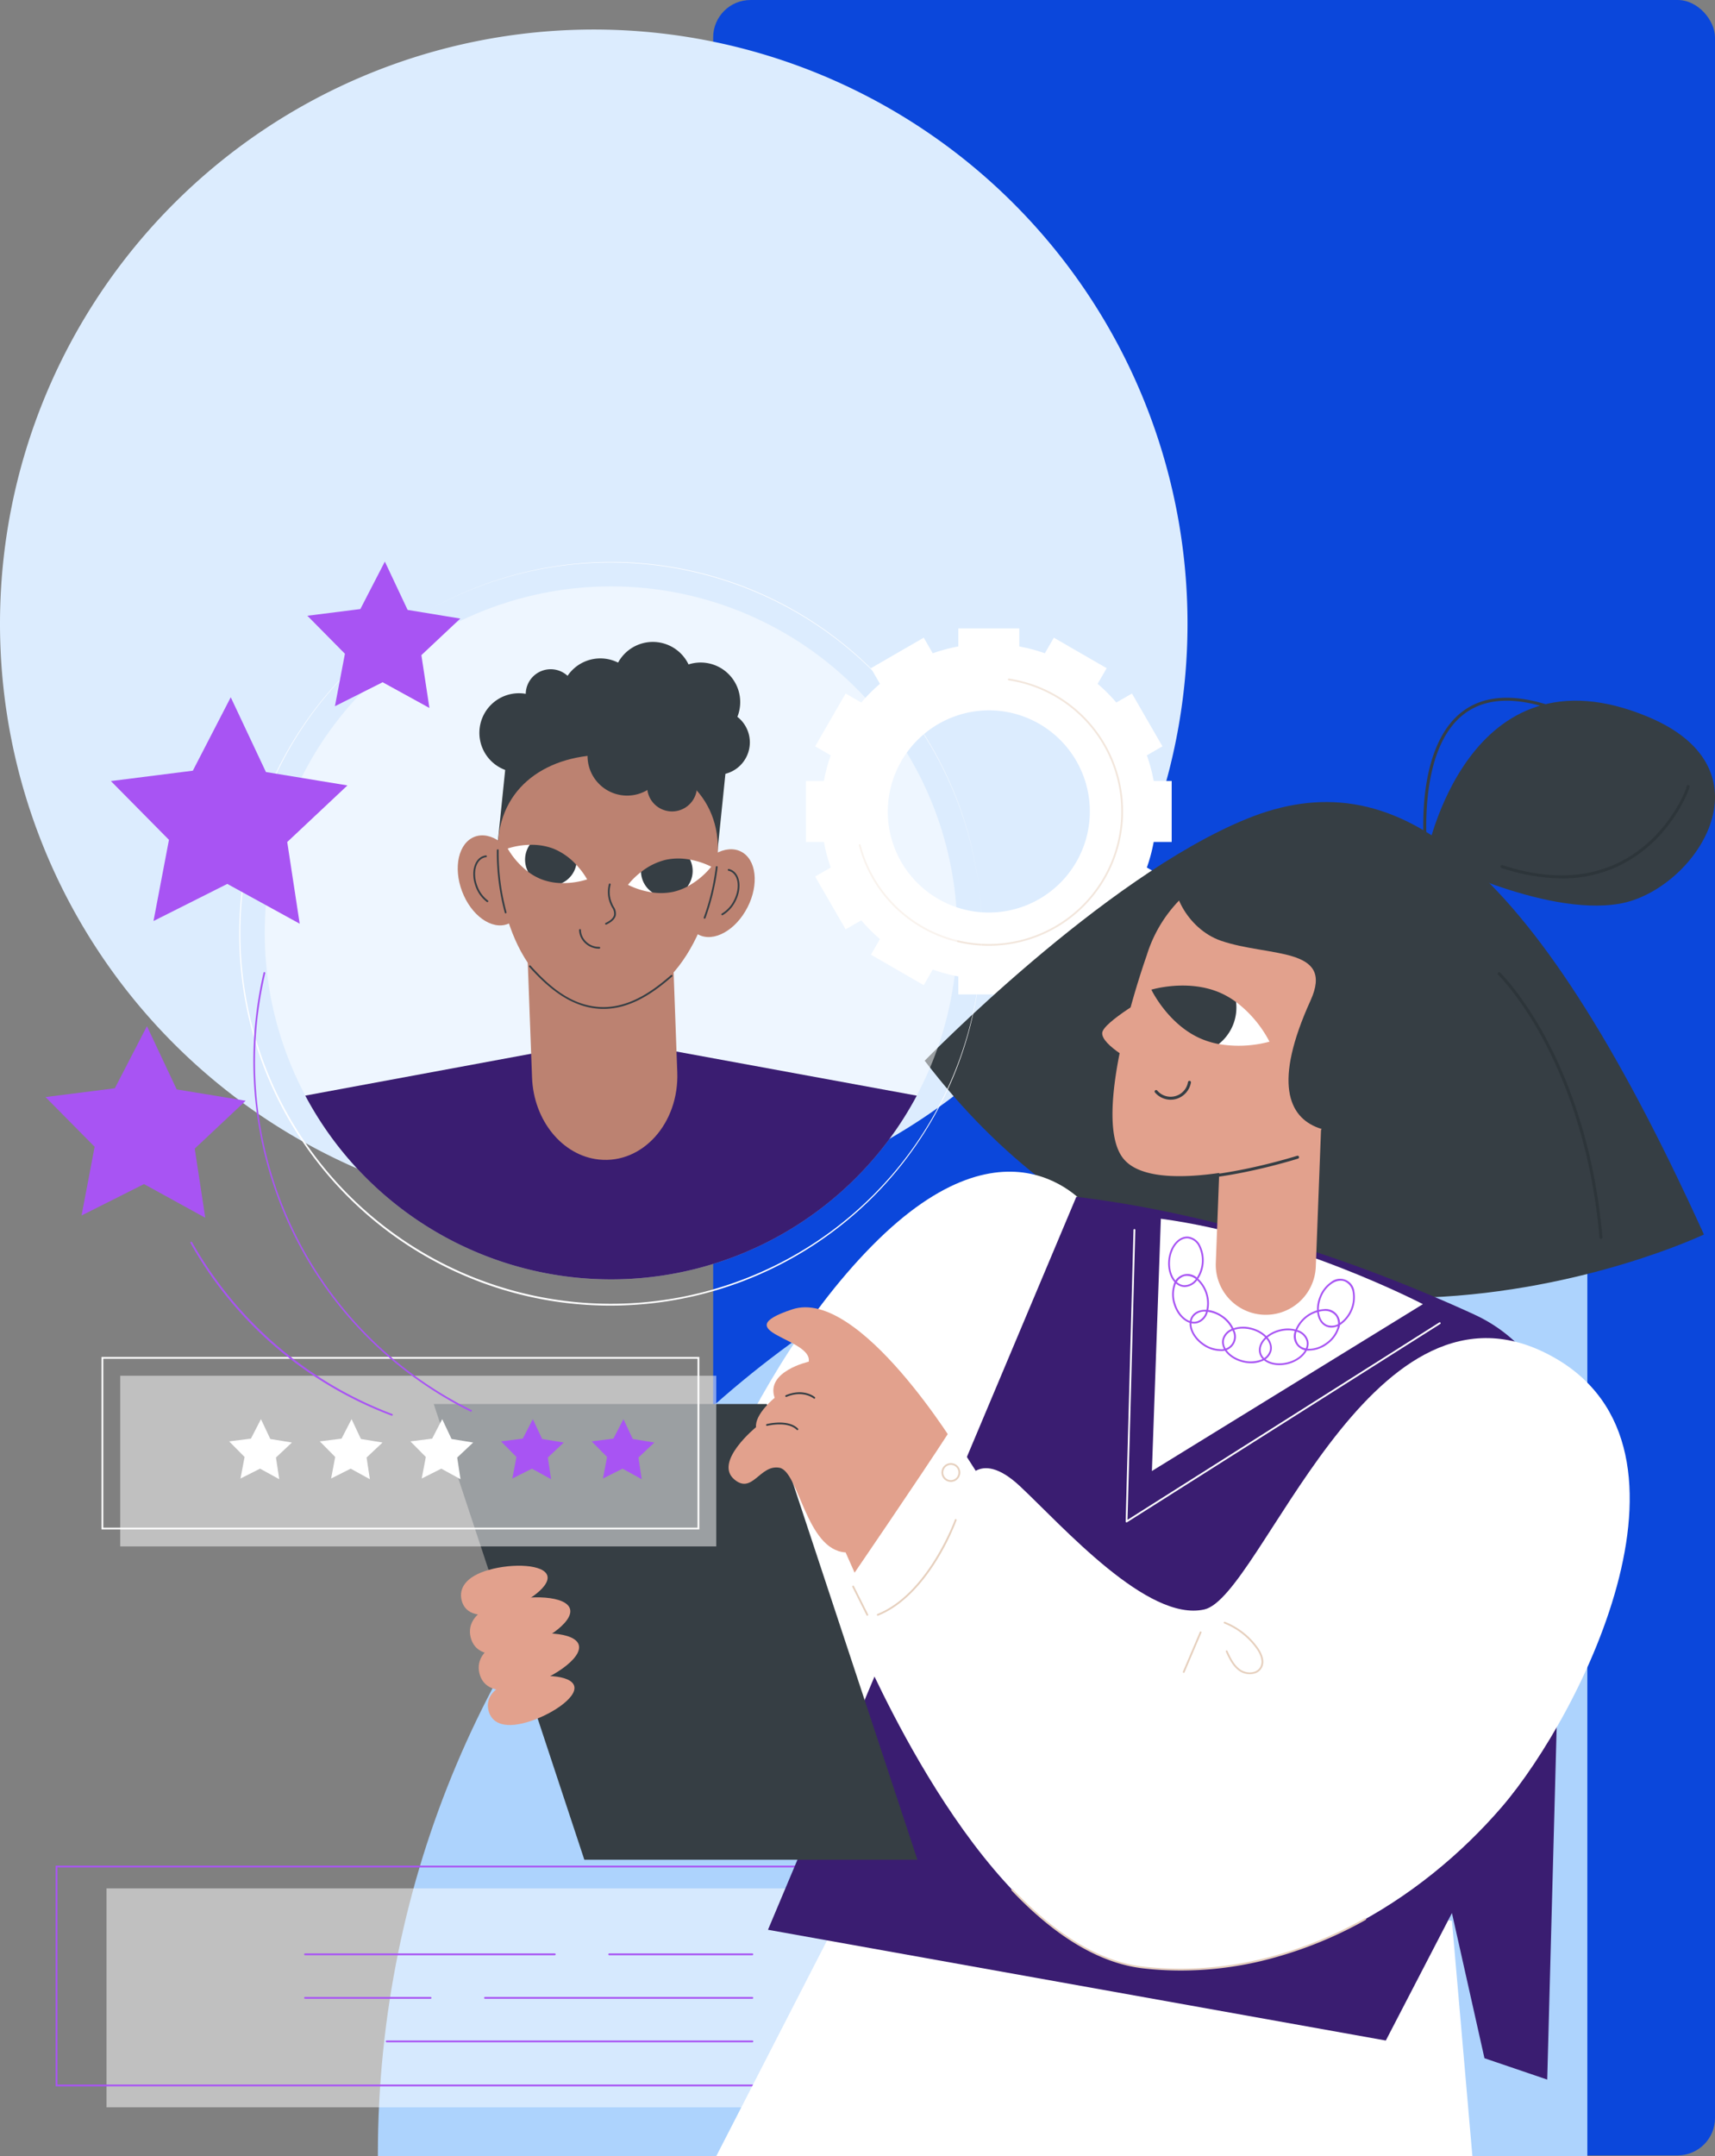 <svg xmlns="http://www.w3.org/2000/svg" xmlns:xlink="http://www.w3.org/1999/xlink" width="505" height="634.522" viewBox="0 0 505 634.522">
  <rect x="0" y="0" width="505" height="634.522" fill="#808080" stroke="none"/>
  <defs>
    <clipPath id="clip-path">
      <rect id="Rectángulo_382668" data-name="Rectángulo 382668" width="248.63" height="64.424" fill="none"/>
    </clipPath>
    <clipPath id="clip-path-2">
      <rect id="Rectángulo_382670" data-name="Rectángulo 382670" width="175.508" height="50.235" fill="none"/>
    </clipPath>
    <clipPath id="clip-path-3">
      <rect id="Rectángulo_382671" data-name="Rectángulo 382671" width="203.934" height="203.936" fill="none"/>
    </clipPath>
  </defs>
  <g id="Grupo_1073438" data-name="Grupo 1073438" transform="translate(-915 -5857)">
    <g id="Grupo_1073410" data-name="Grupo 1073410" transform="translate(915 5861.908)">
      <g id="Grupo_1073235" data-name="Grupo 1073235" transform="translate(0 0)">
        <rect id="Rectángulo_382613" data-name="Rectángulo 382613" width="295" height="634.302" rx="11" transform="translate(210 -4.907)" fill="#0b47db"/>
      </g>
    </g>
    <g id="Grupo_1073437" data-name="Grupo 1073437" transform="translate(926.5 6007)">
      <g id="Grupo_1074271" data-name="Grupo 1074271">
        <g id="Grupo_1073435" data-name="Grupo 1073435" transform="translate(0.001)">
          <g id="Grupo_1074272" data-name="Grupo 1074272">
            <path id="Trazado_823454" data-name="Trazado 823454" d="M33.906,174.839A174.839,174.839,0,1,0,208.745,0,174.839,174.839,0,0,0,33.906,174.839" transform="translate(-45.407 -141.308)" fill="#dcecfe"/>
            <path id="Trazado_823455" data-name="Trazado 823455" d="M141.962,1009.474H241.6l191.1-15.4,31.55,15.4H498.1V713.993H436.929c-162.906,0-294.967,132.061-294.967,294.968Z" transform="translate(-42.192 -524.952)" fill="#add3fd"/>
            <g id="Grupo_1073427" data-name="Grupo 1073427" transform="translate(19.864 405.734)" opacity="0.5">
              <g id="Grupo_1073426" data-name="Grupo 1073426">
                <g id="Grupo_1073425" data-name="Grupo 1073425" clip-path="url(#clip-path)">
                  <rect id="Rectángulo_382667" data-name="Rectángulo 382667" width="248.629" height="64.424" transform="translate(0.001 0)" fill="#fff"/>
                </g>
              </g>
            </g>
            <path id="Trazado_823456" data-name="Trazado 823456" d="M904.41,1572.05h249.158V1507.1H904.41Zm248.629-.53h-248.1v-63.9h248.1Z" transform="translate(-899.526 -1108.068)" fill="#a854f3"/>
            <path id="Trazado_823457" data-name="Trazado 823457" d="M1289.619,1605.223h73.527a.265.265,0,1,0,0-.53h-73.527a.265.265,0,1,0,0,.53" transform="translate(-1211.29 -1179.825)" fill="#a854f3"/>
            <path id="Trazado_823458" data-name="Trazado 823458" d="M1069.9,1605.223h42.137a.265.265,0,0,0,0-.53H1069.9a.265.265,0,1,0,0,.53" transform="translate(-902.011 -1179.825)" fill="#a854f3"/>
            <path id="Trazado_823459" data-name="Trazado 823459" d="M1427.746,1653.615H1464.7a.265.265,0,1,0,0-.53h-36.956a.265.265,0,1,0,0,.53" transform="translate(-1349.416 -1215.404)" fill="#a854f3"/>
            <path id="Trazado_823460" data-name="Trazado 823460" d="M1069.9,1653.615h78.708a.265.265,0,0,0,0-.53H1069.9a.265.265,0,1,0,0,.53" transform="translate(-938.582 -1215.404)" fill="#a854f3"/>
            <path id="Trazado_823461" data-name="Trazado 823461" d="M1069.9,1702.008H1177.55a.265.265,0,1,0,0-.529H1069.9a.265.265,0,1,0,0,.529" transform="translate(-967.52 -1250.985)" fill="#a854f3"/>
            <path id="Trazado_823462" data-name="Trazado 823462" d="M604.226,176.826h5.3a49.092,49.092,0,0,1,2.014-7.528l-4.591-2.651L615.93,151.1l4.6,2.657a49.676,49.676,0,0,1,5.507-5.507l-2.656-4.6,15.548-8.977,2.651,4.591a49,49,0,0,1,7.529-2.014v-5.3h17.953v5.3a49.015,49.015,0,0,1,7.529,2.014l2.65-4.591,15.548,8.977-2.656,4.6a49.666,49.666,0,0,1,5.507,5.507l4.6-2.657,8.977,15.548-4.591,2.651a49.029,49.029,0,0,1,2.014,7.528h5.3v17.953h-5.3a49.024,49.024,0,0,1-2.014,7.529l4.591,2.651-8.977,15.548-4.6-2.657a49.689,49.689,0,0,1-5.507,5.507l2.656,4.6-15.548,8.976h0l-2.65-4.591a49.02,49.02,0,0,1-7.529,2.014v5.3H649.108v-5.3a49.01,49.01,0,0,1-7.529-2.014l-2.65,4.591h0l-15.548-8.976,2.656-4.6a49.7,49.7,0,0,1-5.507-5.507l-4.6,2.657-8.977-15.548,4.591-2.651a49.086,49.086,0,0,1-2.014-7.529h-5.3Zm24.124,9.95a29.751,29.751,0,1,0,30.709-30.709,29.858,29.858,0,0,0-30.709,30.709" transform="translate(-378.423 -97.01)" fill="#fff"/>
            <path id="Trazado_823463" data-name="Trazado 823463" d="M696.6,266.325a39.54,39.54,0,0,0,5.92-78.633.265.265,0,0,0-.079.524,39.011,39.011,0,1,1-43.6,48.4.265.265,0,0,0-.513.133A39.528,39.528,0,0,0,696.6,266.325" transform="translate(-416.936 -137.995)" fill="#f2e6dc"/>
            <path id="Trazado_823464" data-name="Trazado 823464" d="M241.755,452.191S102.06,518.632,12.3,401.048c0,0,52.476-53.947,94.851-71.189s82.525,7.728,134.6,122.331" transform="translate(248.486 -238.895)" fill="#363e44"/>
            <path id="Trazado_823465" data-name="Trazado 823465" d="M319.537,1464.634l-49.715,96.736H492.47l-6.023-69.233Z" transform="translate(-70.41 -1076.849)" fill="#fff"/>
            <path id="Trazado_823466" data-name="Trazado 823466" d="M820.289,747.118s-22.913-31.484-64.3,10.477S694.7,868.938,694.7,868.938l63,24.233Z" transform="translate(-510.722 -540.97)" fill="#fff"/>
            <path id="Trazado_823467" data-name="Trazado 823467" d="M376.033,798.407C349.67,786.3,306.267,769.461,258.743,763.72l-90.795,215.7,181.93,32.595,19.468-37.516,9.578,42.721,18.481,6.289,4.937-184.009a45.2,45.2,0,0,0-26.309-41.088" transform="translate(46.69 -561.513)" fill="#3a1d71"/>
            <path id="Trazado_823468" data-name="Trazado 823468" d="M404.662,813.218s-38.069-19.869-77.161-25.141l-2.635,74.244Z" transform="translate(2.823 -579.421)" fill="#fff"/>
            <path id="Trazado_823469" data-name="Trazado 823469" d="M931.368,1128.153h98.08L985.1,994.034h-98.08Z" transform="translate(-770.802 -730.848)" fill="#363e44"/>
            <path id="Trazado_823470" data-name="Trazado 823470" d="M1276.721,1297.491c-6.976,1.969-8.931,5.5-8.092,8.948s4.156,5.491,11.132,3.522,14.969-7.208,14.129-10.652-10.194-3.787-17.169-1.818" transform="translate(-1136.294 -953.075)" fill="#e2a18d"/>
            <path id="Trazado_823471" data-name="Trazado 823471" d="M1272.88,1250.357c-8.084,2.281-10.351,6.379-9.378,10.37s4.817,6.364,12.9,4.082,17.349-8.355,16.376-12.346-11.815-4.389-19.9-2.107" transform="translate(-1133.828 -918.28)" fill="#e2a18d"/>
            <path id="Trazado_823472" data-name="Trazado 823472" d="M1309.632,1187.432c-6.975,1.969-10.292-.079-11.131-3.522s1.116-6.979,8.092-8.948,16.33-1.625,17.17,1.818-7.154,8.683-14.13,10.652" transform="translate(-1174.074 -862.988)" fill="#e2a18d"/>
            <path id="Trazado_823473" data-name="Trazado 823473" d="M1286.171,1224.74c-8.085,2.282-11.929-.091-12.9-4.082s1.293-8.089,9.378-10.37,18.927-1.884,19.9,2.107-8.292,10.064-16.377,12.345" transform="translate(-1146.182 -888.82)" fill="#e2a18d"/>
            <path id="Trazado_823474" data-name="Trazado 823474" d="M125.513,964.079s4.005-11.549,16.637.309,37.544,40.008,54.236,36.215S244.6,899.56,296.553,924.981s10.782,106.593-12.559,133.723-62.014,52.232-105.578,47.27-77.6-82.585-82.337-92.3c-8.511-17.45,29.433-49.6,29.433-49.6" transform="translate(146.749 -676.966)" fill="#fff"/>
            <path id="Trazado_823475" data-name="Trazado 823475" d="M437.937,1557.056a102.582,102.582,0,0,0,23.371-2.731,120.267,120.267,0,0,0,31.005-12.16.265.265,0,1,0-.258-.463c-21.105,11.742-43.645,16.652-65.185,14.2-12.526-1.427-25.456-9.085-38.43-22.761a.265.265,0,1,0-.384.364c13.062,13.769,26.1,21.481,38.754,22.922a98.253,98.253,0,0,0,11.126.63" transform="translate(-101.676 -1127.155)" fill="#e6d0be"/>
            <path id="Trazado_823476" data-name="Trazado 823476" d="M907.962,929.135s-29.386-48.592-49.233-42.01,6.118,8.452,4.865,15.4c0,0-12.771,2.844-10.026,10.621,0,0-5.88,4.8-5.487,8.645,0,0-12.593,10.233-6.352,15.418,5.317,4.416,7.476-4.511,13.242-3.475s7.826,24.2,19.487,24.915l7.773,17.476s27.681-30.825,25.732-46.991" transform="translate(-636.962 -651.793)" fill="#e2a18d"/>
            <path id="Trazado_823477" data-name="Trazado 823477" d="M1028.742,1016.879a.265.265,0,0,0,.187-.453c-2.915-2.9-8.964-1.4-9.22-1.329a.265.265,0,0,0,.131.513c.06-.015,6.014-1.494,8.716,1.192a.264.264,0,0,0,.187.077" transform="translate(-805.44 -746.005)" fill="#363e44"/>
            <path id="Trazado_823478" data-name="Trazado 823478" d="M1009.287,982.867a.265.265,0,0,0,.171-.467c-.134-.113-3.343-2.745-8.576-.548a.265.265,0,0,0,.2.488c4.922-2.066,8,.439,8.031.464a.265.265,0,0,0,.17.062" transform="translate(-781.01 -721.25)" fill="#363e44"/>
            <path id="Trazado_823479" data-name="Trazado 823479" d="M849.7,1023.609l8.1,12.65s-13.122,33.16-31.077,44.3l-6.551-13.055s20.5-29.928,29.53-43.9" transform="translate(-581.457 -752.592)" fill="#fff"/>
            <path id="Trazado_823480" data-name="Trazado 823480" d="M843.718,1150.354a.255.255,0,0,0,.1-.019c7.862-3.135,13.723-10.6,17.257-16.312a70.438,70.438,0,0,0,5.837-11.744.265.265,0,0,0-.5-.179c-.078.218-7.989,21.84-22.792,27.743a.265.265,0,0,0,.1.51" transform="translate(-596.745 -824.877)" fill="#e6d0be"/>
            <path id="Trazado_823481" data-name="Trazado 823481" d="M510.01,1251.464a5,5,0,0,0,1.214-.146,3.542,3.542,0,0,0,2.349-1.738c1.143-2.121-.245-4.636-1.174-5.947a21.753,21.753,0,0,0-9.694-7.584.265.265,0,0,0-.193.493,21.223,21.223,0,0,1,9.456,7.4c.858,1.211,2.147,3.521,1.14,5.39a3.059,3.059,0,0,1-2.012,1.476,4.857,4.857,0,0,1-3.75-.652c-1.938-1.285-3.019-3.633-3.888-5.52a.265.265,0,1,0-.481.221c.9,1.948,2.013,4.373,4.076,5.74a5.425,5.425,0,0,0,2.957.87" transform="translate(-153.51 -908.771)" fill="#e6d0be"/>
            <path id="Trazado_823482" data-name="Trazado 823482" d="M571.309,1258.944a.265.265,0,0,0,.243-.161l4.977-11.669a.265.265,0,0,0-.487-.208l-4.977,11.669a.265.265,0,0,0,.244.369" transform="translate(-234.244 -916.649)" fill="#e6d0be"/>
            <path id="Trazado_823483" data-name="Trazado 823483" d="M842.133,1065.223a2.77,2.77,0,1,0-2.77-2.77,2.773,2.773,0,0,0,2.77,2.77m0-5.01a2.24,2.24,0,1,1-2.241,2.24,2.243,2.243,0,0,1,2.241-2.24" transform="translate(-573.639 -779.115)" fill="#e6d0be"/>
            <path id="Trazado_823484" data-name="Trazado 823484" d="M946.2,1204.793a.265.265,0,0,0,.237-.384l-4.162-8.295a.265.265,0,1,0-.473.237l4.162,8.295a.265.265,0,0,0,.237.146" transform="translate(-702.316 -879.316)" fill="#e6d0be"/>
            <path id="Trazado_823485" data-name="Trazado 823485" d="M404.621,869.256a5.205,5.205,0,0,0,2.826-.926,9.859,9.859,0,0,0,3.952-9.669,4.229,4.229,0,0,0-6.884-2.813,9.255,9.255,0,0,0-3.361,4.268c-1.551,3.8-.648,7.77,2.014,8.858a3.826,3.826,0,0,0,1.454.282m-1.354-.527h0Zm4.075-13.277a3.293,3.293,0,0,1,1.252.242,4.067,4.067,0,0,1,2.287,3.081,9.335,9.335,0,0,1-3.724,9.112,4.068,4.068,0,0,1-3.79.6c-2.392-.977-3.165-4.642-1.724-8.167a8.725,8.725,0,0,1,3.16-4.025,4.686,4.686,0,0,1,2.538-.839" transform="translate(-24.085 -628.567)" fill="#a854f3"/>
            <path id="Trazado_823486" data-name="Trazado 823486" d="M421.777,900.737a9.151,9.151,0,0,0,5.31-1.9,9.259,9.259,0,0,0,3.307-4.311,4.229,4.229,0,0,0-4.426-5.977,9.859,9.859,0,0,0-8.394,6.216,4.2,4.2,0,0,0,4.2,5.974m4.42-11.663a3.987,3.987,0,0,1,3.339,1.459,4.067,4.067,0,0,1,.357,3.821,8.727,8.727,0,0,1-3.12,4.056c-3.062,2.267-6.8,2.421-8.34.345a4.066,4.066,0,0,1-.357-3.82,9.333,9.333,0,0,1,7.911-5.858c.071,0,.142,0,.211,0" transform="translate(-47.698 -653.288)" fill="#a854f3"/>
            <path id="Trazado_823487" data-name="Trazado 823487" d="M458.037,920.9a10.264,10.264,0,0,0,2.6-.342c3.967-1.042,6.6-4.152,5.869-6.933a4.575,4.575,0,0,0-3.087-3.034,9.259,9.259,0,0,0-5.431-.122c-3.966,1.042-6.6,4.152-5.869,6.933.568,2.161,3,3.5,5.919,3.5m2.57-10.248a7.746,7.746,0,0,1,2.631.436,4.066,4.066,0,0,1,2.755,2.671c.656,2.5-1.807,5.319-5.492,6.286s-7.215-.279-7.872-2.778,1.807-5.32,5.492-6.287a9.816,9.816,0,0,1,2.486-.329m-8.234,6.683h0Z" transform="translate(-92.802 -669.155)" fill="#a854f3"/>
            <path id="Trazado_823488" data-name="Trazado 823488" d="M501.4,918.884a8.366,8.366,0,0,0,2.978-.52,4.577,4.577,0,0,0,3.031-3.09c.679-2.794-2.01-5.856-5.995-6.825a9.257,9.257,0,0,0-5.428.221,4.576,4.576,0,0,0-3.031,3.09c-.679,2.794,2.01,5.856,5.995,6.825a10.379,10.379,0,0,0,2.45.3m-2.437-10.206a9.873,9.873,0,0,1,2.326.285c3.7.9,6.216,3.675,5.606,6.185a4.065,4.065,0,0,1-2.706,2.72,8.724,8.724,0,0,1-5.114.2c-3.7-.9-6.216-3.675-5.606-6.185a4.066,4.066,0,0,1,2.706-2.72,7.819,7.819,0,0,1,2.788-.486" transform="translate(-144.502 -667.702)" fill="#a854f3"/>
            <path id="Trazado_823489" data-name="Trazado 823489" d="M542.068,901.416a4.218,4.218,0,0,0,4.211-6.057,9.252,9.252,0,0,0-3.385-4.25c-3.34-2.38-7.415-2.411-9.083-.069s-.31,6.184,3.03,8.564a9.258,9.258,0,0,0,5.122,1.812h.1m-4.4-11.592a9.323,9.323,0,0,1,8.114,5.715,3.706,3.706,0,0,1-3.81,5.347,8.724,8.724,0,0,1-4.823-1.714c-3.1-2.21-4.406-5.721-2.907-7.825a4.049,4.049,0,0,1,3.425-1.523" transform="translate(-194.293 -653.846)" fill="#a854f3"/>
            <path id="Trazado_823490" data-name="Trazado 823490" d="M569.22,864.149a3.734,3.734,0,0,0,1.064-.154,4.577,4.577,0,0,0,2.934-3.182,9.857,9.857,0,0,0-2.972-10.013,4.228,4.228,0,0,0-7.129,2.116,9.258,9.258,0,0,0,.051,5.432c1.019,3.433,3.582,5.8,6.052,5.8m-2.091-14.04a4.5,4.5,0,0,1,2.785,1.1,9.334,9.334,0,0,1,2.8,9.437,4.067,4.067,0,0,1-2.581,2.839c-2.48.735-5.374-1.638-6.458-5.29a8.727,8.727,0,0,1-.055-5.118,4.067,4.067,0,0,1,2.581-2.839,3.263,3.263,0,0,1,.928-.133" transform="translate(-229.095 -624.639)" fill="#a854f3"/>
            <path id="Trazado_823491" data-name="Trazado 823491" d="M573.513,822.755a4.694,4.694,0,0,0,3.559-1.88,9.858,9.858,0,0,0,.96-10.4,4.576,4.576,0,0,0-3.5-2.548c-2.858-.264-5.5,2.843-5.878,6.927s1.646,7.621,4.51,7.886c.116.011.232.016.347.016m.972-14.3a4.066,4.066,0,0,1,3.086,2.28,9.334,9.334,0,0,1-.905,9.8,4.068,4.068,0,0,1-3.451,1.676c-2.573-.238-4.381-3.517-4.031-7.31s2.729-6.685,5.3-6.448" transform="translate(-236.138 -594.004)" fill="#a854f3"/>
            <path id="Trazado_823492" data-name="Trazado 823492" d="M305.39,885.858a.266.266,0,0,0,.142-.041l92.221-58.358a.265.265,0,0,0-.284-.448l-91.8,58.092,2.3-85.312a.265.265,0,0,0-.529-.014l-2.314,85.808a.264.264,0,0,0,.265.272" transform="translate(14.836 -587.834)" fill="#fff"/>
            <path id="Trazado_823493" data-name="Trazado 823493" d="M0,257.958s11.943-63.31,65.39-40.907c37.6,15.758,13.462,51.136-8.444,54.95C34.353,275.934,0,257.958,0,257.958" transform="translate(408.482 -156.055)" fill="#363e44"/>
            <path id="Trazado_823494" data-name="Trazado 823494" d="M146.161,255.629l.867-.109c-.039-.313-3.763-31.442,11.17-42.069,7.816-5.563,19.408-4.616,34.452,2.814l.387-.784c-15.355-7.584-27.247-8.507-35.347-2.742-8.048,5.729-10.751,17.106-11.6,25.642a86.928,86.928,0,0,0,.073,17.248" transform="translate(261.887 -153.672)" fill="#363e44"/>
            <path id="Trazado_823495" data-name="Trazado 823495" d="M155.61,592.5l.038,0a.437.437,0,0,0,.4-.473c-2.385-27.4-10.433-47.1-16.764-58.8-6.87-12.7-13.275-19-13.339-19.065a.437.437,0,0,0-.61.626c.063.062,6.393,6.3,13.2,18.893,6.283,11.623,14.271,31.194,16.641,58.418a.437.437,0,0,0,.435.4" transform="translate(304.302 -377.941)" fill="#2d353a"/>
            <path id="Trazado_823496" data-name="Trazado 823496" d="M46.281,333.489a37.921,37.921,0,0,0,23.041-7.42c10.643-7.834,14.631-19.03,14.622-19.629a.437.437,0,0,0-.437-.431H83.5a.437.437,0,0,0-.43.422c-.151,1.1-4.862,13.077-16.425,20.411-10.429,6.613-23.15,7.537-37.81,2.744a.437.437,0,0,0-.271.831,57.144,57.144,0,0,0,17.717,3.071" transform="translate(402.071 -224.988)" fill="#2d353a"/>
            <path id="Trazado_823497" data-name="Trazado 823497" d="M338.2,475.637c9.708,12.418,51.577-.957,51.577-.957l32.317-35.7a40.151,40.151,0,0,0-76.954-22.941s-16.828,46.951-6.94,59.6" transform="translate(-19.004 -284.791)" fill="#e2a18d"/>
            <path id="Trazado_823498" data-name="Trazado 823498" d="M436.162,685.706l2.075-54.392,29.437,1.308L465.6,687.014a14.733,14.733,0,0,1-29.438-1.308" transform="translate(-89.652 -464.164)" fill="#e2a18d"/>
            <path id="Trazado_823499" data-name="Trazado 823499" d="M641.281,538.9s-14.163,8.09-14.479,11.246c-.377,3.767,11,9.525,11,9.525s3.187-20.83,3.482-20.772" transform="translate(-313.736 -396.218)" fill="#e2a18d"/>
            <path id="Trazado_823500" data-name="Trazado 823500" d="M510.787,558.717a34.854,34.854,0,0,0-9.828-11.673c-1.391-1.018-6.915,12.035-5.133,12.371a34.933,34.933,0,0,0,14.96-.7" transform="translate(-148.473 -402.164)" fill="#fff"/>
            <path id="Trazado_823501" data-name="Trazado 823501" d="M546.734,544.483c-9.605-4.226-14.442-14.356-14.442-14.356s10.736-3.279,20.341.947a24.543,24.543,0,0,1,4.6,2.683,13.7,13.7,0,0,1-5.108,12.37,24.723,24.723,0,0,1-5.389-1.644" transform="translate(-204.761 -388.876)" fill="#363e44"/>
            <path id="Trazado_823502" data-name="Trazado 823502" d="M587.57,640.344a6.014,6.014,0,0,0,1.7-.244,6.121,6.121,0,0,0,4.267-4.8.437.437,0,0,0-.862-.149,5.187,5.187,0,0,1-9.064,2.5.437.437,0,0,0-.663.57,6.108,6.108,0,0,0,4.627,2.128" transform="translate(-254.355 -466.716)" fill="#363e44"/>
            <path id="Trazado_823503" data-name="Trazado 823503" d="M463.044,725.033h.027c14.5-.893,30.857-6.074,31.021-6.126a.437.437,0,0,0-.266-.833c-.162.052-16.416,5.2-30.808,6.086a.437.437,0,0,0,.027.874" transform="translate(-123.38 -527.937)" fill="#363e44"/>
            <path id="Trazado_823504" data-name="Trazado 823504" d="M360.915,442.021c11.465-5.494,14.988-32.523,7.944-49.836-9.081-22.321-35.42-35.5-56.7-33.7-5.231.441-17.185,3-21.156,10.456-3.092,5.806,2.8,17.87,12.78,21.338,14.032,4.876,33.7,1.629,26.429,17.619-22.024,48.453,18.107,40.162,30.7,34.124" transform="translate(44.185 -263.45)" fill="#363e44"/>
            <g id="Grupo_1073430" data-name="Grupo 1073430" transform="translate(23.905 254.855)" opacity="0.5">
              <g id="Grupo_1073429" data-name="Grupo 1073429">
                <g id="Grupo_1073428" data-name="Grupo 1073428" clip-path="url(#clip-path-2)">
                  <rect id="Rectángulo_382669" data-name="Rectángulo 382669" width="175.507" height="50.235" transform="translate(0)" fill="#fff"/>
                </g>
              </g>
            </g>
            <path id="Trazado_823505" data-name="Trazado 823505" d="M1129.6,992.471h176.037V941.706H1129.6Zm175.507-.53H1130.131V942.236h174.978Z" transform="translate(-1111.219 -692.374)" fill="#fff"/>
            <path id="Trazado_823506" data-name="Trazado 823506" d="M1185.946,1016.583l-6.4.81,4.537,4.588-1.207,6.338,5.765-2.9,5.655,3.107-.974-6.378,4.7-4.418-6.367-1.045-2.749-5.837Z" transform="translate(-1016.828 -743.212)" fill="#a854f3"/>
            <path id="Trazado_823507" data-name="Trazado 823507" d="M1286.731,1016.583l-6.4.81,4.537,4.588-1.208,6.338,5.766-2.9,5.655,3.107-.973-6.378,4.7-4.418-6.367-1.045-2.749-5.837Z" transform="translate(-1144.297 -743.212)" fill="#a854f3"/>
            <path id="Trazado_823508" data-name="Trazado 823508" d="M1387.516,1016.583l-6.4.81,4.537,4.588-1.208,6.338,5.766-2.9,5.655,3.107-.973-6.378,4.7-4.418-6.367-1.045-2.749-5.837Z" transform="translate(-1271.766 -743.212)" fill="#fff"/>
            <path id="Trazado_823509" data-name="Trazado 823509" d="M1488.3,1016.583l-6.4.81,4.537,4.588-1.208,6.338,5.765-2.9,5.655,3.107-.973-6.378,4.7-4.418-6.367-1.045-2.749-5.837Z" transform="translate(-1399.234 -743.212)" fill="#fff"/>
            <path id="Trazado_823510" data-name="Trazado 823510" d="M1589.085,1016.583l-6.4.81,4.537,4.588-1.207,6.338,5.766-2.9,5.655,3.107-.974-6.378,4.7-4.418-6.367-1.045-2.748-5.837Z" transform="translate(-1526.704 -743.212)" fill="#fff"/>
            <path id="Trazado_823511" data-name="Trazado 823511" d="M1654.568,592.317l-20.415,2.584,14.469,14.633-3.851,20.215,18.388-9.239,18.036,9.91-3.1-20.343,15-14.09-20.307-3.334-8.766-18.618Z" transform="translate(-1632.256 -422.05)" fill="#a854f3"/>
            <path id="Trazado_823512" data-name="Trazado 823512" d="M923.206,275.458a109.341,109.341,0,1,0-42.694-8.619,109,109,0,0,0,42.694,8.619m0-218.839A109.155,109.155,0,1,1,814.051,165.773,109.278,109.278,0,0,1,923.206,56.619" transform="translate(-754.784 -41.239)" fill="#fff"/>
            <g id="Grupo_1073433" data-name="Grupo 1073433" transform="translate(66.455 22.566)" opacity="0.5">
              <g id="Grupo_1073432" data-name="Grupo 1073432">
                <g id="Grupo_1073431" data-name="Grupo 1073431" clip-path="url(#clip-path-3)">
                  <path id="Trazado_823513" data-name="Trazado 823513" d="M842.667,187.2A101.967,101.967,0,1,0,944.635,85.235,101.967,101.967,0,0,0,842.667,187.2" transform="translate(-842.668 -85.234)" fill="#fff"/>
                </g>
              </g>
            </g>
            <path id="Trazado_823514" data-name="Trazado 823514" d="M977.329,588.566l90.493,16.605a101.993,101.993,0,0,1-180.068-.014Z" transform="translate(-809.369 -432.734)" fill="#3a1d71"/>
            <rect id="Rectángulo_382672" data-name="Rectángulo 382672" width="64.615" height="50.462" transform="matrix(-0.995, -0.102, 0.102, -0.995, 198.446, 113.432)" fill="#363e44"/>
            <path id="Trazado_823515" data-name="Trazado 823515" d="M1175.259,541.57h0c-10.8-1.115-19.279-11.477-19.751-24.134l-1.467-39.342,42.79-1.612,1.442,39.385c.549,14.993-10.223,27.023-23.014,25.7" transform="translate(-1010.344 -350.325)" fill="#bc8271"/>
            <path id="Trazado_823516" data-name="Trazado 823516" d="M1173.683,302.047c-1,17.869-11.866,45.63-34.934,44.341s-30.775-30.088-29.777-47.957,16.4-26.853,34.266-25.854,31.443,11.6,30.445,29.47" transform="translate(-973.831 -200.353)" fill="#bc8271"/>
            <path id="Trazado_823517" data-name="Trazado 823517" d="M1342.3,371.969c2.683,7.093,1.025,14.293-3.7,16.083s-10.737-2.511-13.421-9.6-1.026-14.293,3.7-16.082,10.738,2.511,13.421,9.6" transform="translate(-1200.613 -266.125)" fill="#bc8271"/>
            <path id="Trazado_823518" data-name="Trazado 823518" d="M1070.1,386.161c-3.457,6.75-2.612,14.09,1.888,16.395s10.95-1.3,14.407-8.049,2.612-14.09-1.888-16.395-10.95,1.3-14.407,8.049" transform="translate(-877.785 -277.489)" fill="#bc8271"/>
            <path id="Trazado_823519" data-name="Trazado 823519" d="M1085.192,412.941a.264.264,0,0,0,.129-.034,9.761,9.761,0,0,0,3.771-4.1c1.924-3.755,1.417-7.872-1.13-9.176a3.631,3.631,0,0,0-.814-.3.265.265,0,1,0-.123.515,3.1,3.1,0,0,1,.7.256c2.287,1.171,2.691,4.968.9,8.463a9.234,9.234,0,0,1-3.558,3.881.265.265,0,0,0,.129.5" transform="translate(-884.012 -293.595)" fill="#363e44"/>
            <path id="Trazado_823520" data-name="Trazado 823520" d="M1368.455,397.987a.265.265,0,0,0,.154-.48,9.237,9.237,0,0,1-3.1-4.254c-1.39-3.673-.565-7.4,1.838-8.31a3.1,3.1,0,0,1,.719-.177.265.265,0,1,0-.064-.526,3.626,3.626,0,0,0-.843.207c-2.676,1.013-3.639,5.047-2.146,8.993a9.767,9.767,0,0,0,3.291,4.5.264.264,0,0,0,.154.05" transform="translate(-1236.443 -282.506)" fill="#363e44"/>
            <path id="Trazado_823521" data-name="Trazado 823521" d="M1109.494,411.619a.264.264,0,0,0,.249-.174,67.823,67.823,0,0,0,3.587-15,.265.265,0,0,0-.526-.062,67.311,67.311,0,0,1-3.558,14.884.264.264,0,0,0,.249.355" transform="translate(-913.518 -291.26)" fill="#363e44"/>
            <path id="Trazado_823522" data-name="Trazado 823522" d="M1346.608,396.307a.265.265,0,0,0,.255-.334,67.272,67.272,0,0,1-2.311-18.241.265.265,0,0,0-.26-.269h0a.265.265,0,0,0-.265.26,67.8,67.8,0,0,0,2.331,18.389.265.265,0,0,0,.255.2" transform="translate(-1209.223 -277.523)" fill="#363e44"/>
            <path id="Trazado_823523" data-name="Trazado 823523" d="M1181.408,519.287c8.208,0,15.082-5.042,20.223-9.528a.265.265,0,1,0-.348-.4c-5.351,4.669-12.6,9.951-21.229,9.351-8.608-.6-14.991-6.475-20.1-12.142a.265.265,0,1,0-.394.355c4.876,5.41,11.608,11.7,20.455,12.316.468.033.932.048,1.391.048" transform="translate(-1015.217 -372.382)" fill="#363e44"/>
            <path id="Trazado_823524" data-name="Trazado 823524" d="M1222.511,427.583a.264.264,0,0,0,.112-.025c1.63-.761,2.572-1.689,2.8-2.758a3.633,3.633,0,0,0-.631-2.512,10.191,10.191,0,0,1-.92-2.224,8.65,8.65,0,0,1,.019-4.268.265.265,0,0,0-.515-.125,9.169,9.169,0,0,0-.016,4.528,10.627,10.627,0,0,0,.962,2.334,3.157,3.157,0,0,1,.582,2.158c-.19.9-1.032,1.7-2.5,2.388a.265.265,0,0,0,.112.5" transform="translate(-1055.584 -305.466)" fill="#363e44"/>
            <path id="Trazado_823525" data-name="Trazado 823525" d="M1245.582,471.906c.08,0,.159,0,.238-.006a.265.265,0,1,0-.026-.529,5.375,5.375,0,0,1-4.4-2.168,4.806,4.806,0,0,1-.993-2.8.265.265,0,0,0-.265-.262h0a.265.265,0,0,0-.262.267,5.334,5.334,0,0,0,1.1,3.116,5.954,5.954,0,0,0,4.61,2.385" transform="translate(-1080.85 -342.721)" fill="#363e44"/>
            <path id="Trazado_823526" data-name="Trazado 823526" d="M1074.022,235.507a9.543,9.543,0,1,0,5.522-12.314,9.543,9.543,0,0,0-5.522,12.314" transform="translate(-883.185 -163.638)" fill="#363e44"/>
            <path id="Trazado_823527" data-name="Trazado 823527" d="M1286.933,219.788a11.651,11.651,0,1,0,6.743-15.034,11.651,11.651,0,0,0-6.743,15.034" transform="translate(-1156.51 -149.979)" fill="#363e44"/>
            <path id="Trazado_823528" data-name="Trazado 823528" d="M1084.867,185.651a11.651,11.651,0,1,0,6.742-15.034,11.651,11.651,0,0,0-6.742,15.034" transform="translate(-900.944 -124.88)" fill="#363e44"/>
            <path id="Trazado_823529" data-name="Trazado 823529" d="M1267.632,187.273a7.345,7.345,0,1,0,4.25-9.477,7.345,7.345,0,0,0-4.25,9.477" transform="translate(-1123.842 -130.367)" fill="#363e44"/>
            <path id="Trazado_823530" data-name="Trazado 823530" d="M1196.426,181.066a11.651,11.651,0,1,0,6.743-15.034,11.651,11.651,0,0,0-6.743,15.034" transform="translate(-1042.039 -121.509)" fill="#363e44"/>
            <path id="Trazado_823531" data-name="Trazado 823531" d="M1166.644,245.549a11.651,11.651,0,1,0,6.743-15.034,11.651,11.651,0,0,0-6.743,15.034" transform="translate(-1004.372 -168.92)" fill="#363e44"/>
            <path id="Trazado_823532" data-name="Trazado 823532" d="M1138.033,162.754a11.651,11.651,0,1,0,6.743-15.034,11.651,11.651,0,0,0-6.743,15.034" transform="translate(-968.186 -108.046)" fill="#363e44"/>
            <path id="Trazado_823533" data-name="Trazado 823533" d="M1132.661,289.83a7.345,7.345,0,1,0,4.25-9.477,7.345,7.345,0,0,0-4.25,9.477" transform="translate(-953.134 -205.77)" fill="#363e44"/>
            <path id="Trazado_823534" data-name="Trazado 823534" d="M1260.777,372.5h0l.088,0c.032.185.135.425.327.434a5.534,5.534,0,0,1,.409,1.038c.236.542,1.062.141.826-.4-.159-.364,1.03.4,1.558.655,1.683.8,3.4,1.53,5.135,2.2.811.314,1.622.635,2.444.921a21.827,21.827,0,0,0,3.009,1.013,22.731,22.731,0,0,1,3.2,4.307,23.424,23.424,0,0,1-7.574,1.081c-.008-.057-.016-.114-.022-.172-.053-.571-9.552-3.613-9.846-3.2a23.384,23.384,0,0,1-5.961-6.8,23.236,23.236,0,0,1,6.41-1.08" transform="translate(-1116.385 -273.873)" fill="#fff"/>
            <path id="Trazado_823535" data-name="Trazado 823535" d="M1274.781,373.594a18.687,18.687,0,0,1,6.747,4.745,7.583,7.583,0,0,1-4.243,5.4,17.525,17.525,0,0,1-6.009-1.12,16.673,16.673,0,0,1-3.926-2.214,7.615,7.615,0,0,1,.474-7.923,18.007,18.007,0,0,1,6.956,1.115" transform="translate(-1123.345 -273.854)" fill="#363e44"/>
            <path id="Trazado_823536" data-name="Trazado 823536" d="M1134.668,388.983v0l-.086-.016c-.06.177-.2.4-.39.378a5.517,5.517,0,0,0-.565.961c-.318.5-1.071-.026-.754-.524.214-.335-1.08.237-1.64.4-1.788.531-3.593.982-5.417,1.377-.85.184-1.7.375-2.558.529a21.807,21.807,0,0,1-3.13.531,22.766,22.766,0,0,0-3.829,3.756,23.414,23.414,0,0,0,7.312,2.248c.016-.055.034-.11.048-.166.141-.555,10-2.08,10.225-1.63a23.379,23.379,0,0,0,6.947-5.785,23.235,23.235,0,0,0-6.163-2.065" transform="translate(-942.89 -285.983)" fill="#fff"/>
            <path id="Trazado_823537" data-name="Trazado 823537" d="M1144.425,388.04a18.687,18.687,0,0,0-7.4,3.635,7.581,7.581,0,0,0,3.349,5.993,17.522,17.522,0,0,0,6.11-.17,16.661,16.661,0,0,0,4.223-1.575,7.615,7.615,0,0,0,.766-7.9,18.011,18.011,0,0,0-7.045.017" transform="translate(-959.778 -285.037)" fill="#363e44"/>
            <path id="Trazado_823538" data-name="Trazado 823538" d="M1446.621,643.3a.265.265,0,0,0,.117-.5,114.233,114.233,0,0,1-60.692-128.54.265.265,0,1,0-.516-.121A115.057,115.057,0,0,0,1446.5,643.268a.265.265,0,0,0,.117.027" transform="translate(-1319.437 -377.857)" fill="#a854f3"/>
            <path id="Trazado_823539" data-name="Trazado 823539" d="M1529.83,864.874a.265.265,0,0,0,.092-.513,113.9,113.9,0,0,1-58.93-50.539.265.265,0,1,0-.462.258,113.894,113.894,0,0,0,59.208,50.777.268.268,0,0,0,.092.017" transform="translate(-1425.934 -598.25)" fill="#a854f3"/>
            <path id="Trazado_823540" data-name="Trazado 823540" d="M1545.064,230.073l-24.13,3.054,17.1,17.295-4.552,23.893,21.733-10.92,21.317,11.713-3.67-24.044,17.727-16.654-24-3.94-10.361-22.005Z" transform="translate(-1499.783 -153.27)" fill="#a854f3"/>
            <path id="Trazado_823541" data-name="Trazado 823541" d="M1411.025,71.635l-15.6,1.974,11.054,11.179-2.942,15.444,14.048-7.058,13.778,7.571L1428.995,85.2l11.458-10.765-15.513-2.547-6.7-14.223Z" transform="translate(-1316.415 -42.399)" fill="#a854f3"/>
          </g>
        </g>
      </g>
    </g>
  </g>
</svg>
